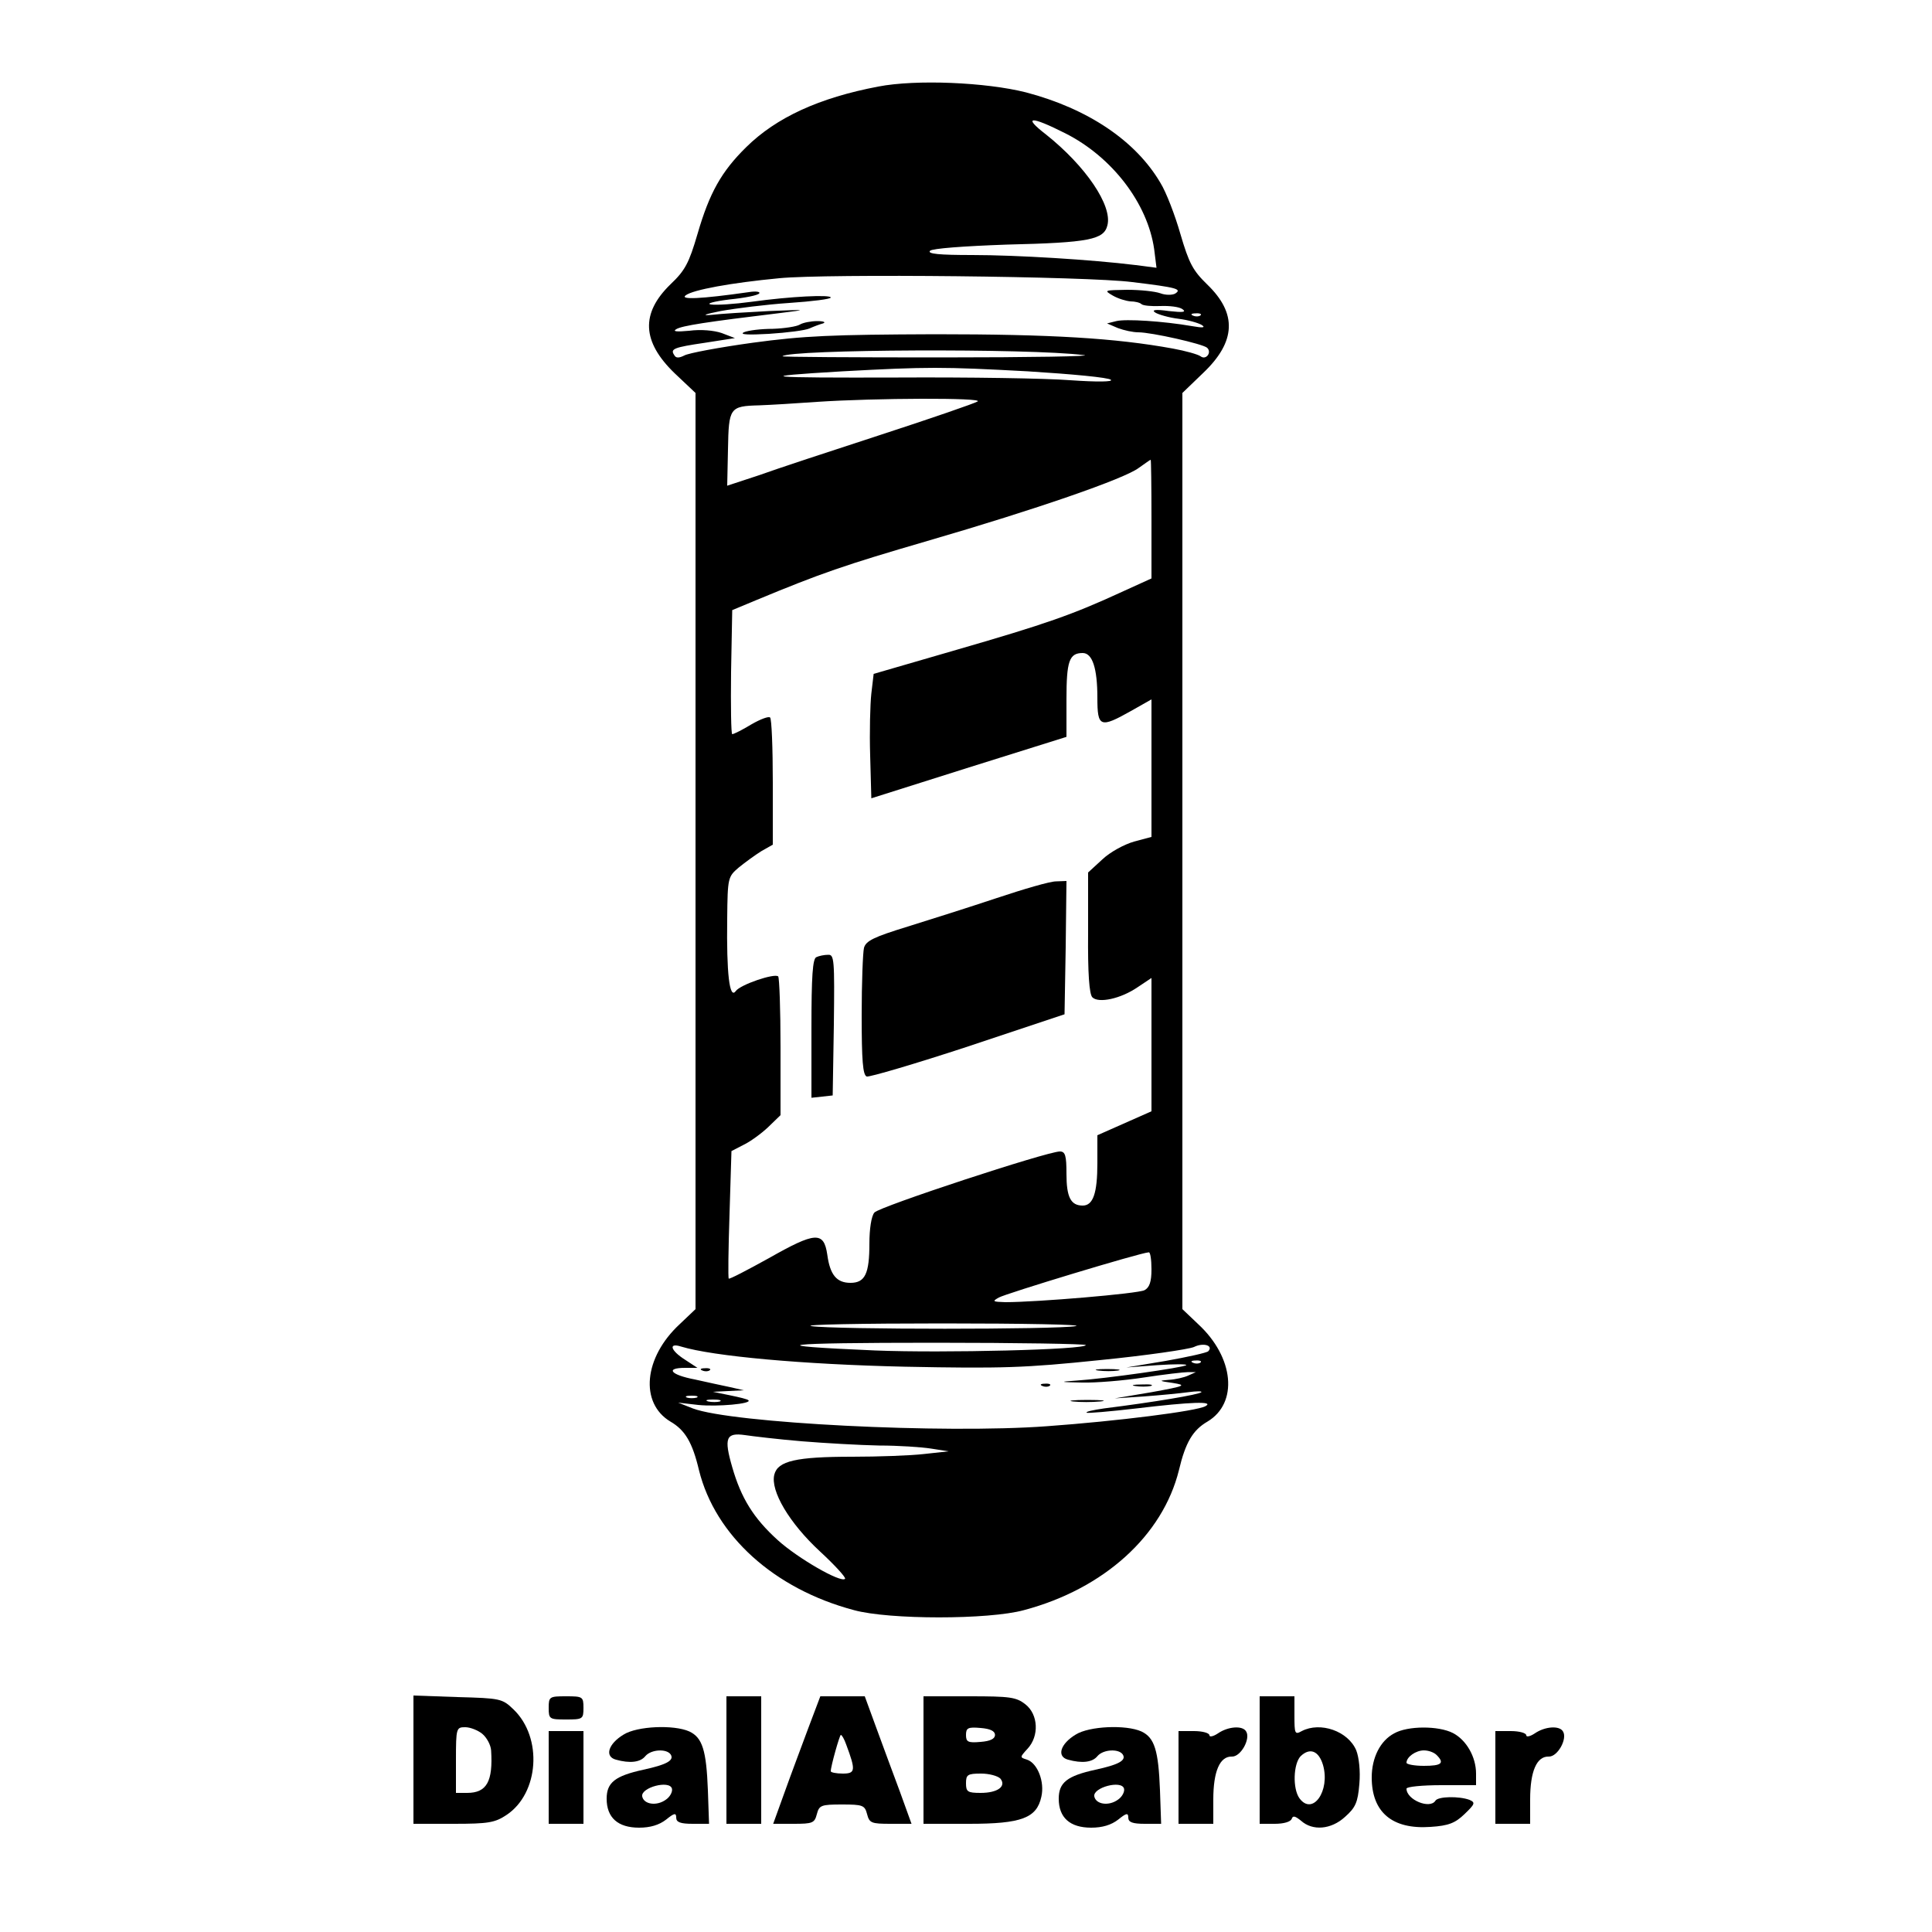 <?xml version="1.0" standalone="no"?>
<!DOCTYPE svg PUBLIC "-//W3C//DTD SVG 20010904//EN"
 "http://www.w3.org/TR/2001/REC-SVG-20010904/DTD/svg10.dtd">
<svg version="1.0" xmlns="http://www.w3.org/2000/svg"
 width="500pt" height="500pt" viewBox="0 0 500 500"
 preserveAspectRatio="xMidYMid meet">
<g transform="translate(0,500) scale(0.1,-0.1)"
fill="#000000" stroke="none">
<path d="M2273 4776 c-153 -29 -264 -80 -342 -157 -64 -63 -95 -118 -126 -225
-22 -75 -32 -94 -70 -130 -77 -75 -74 -148 11 -230 l54 -51 0 -1186 0 -1185
-41 -39 c-93 -86 -104 -204 -24 -252 38 -22 57 -54 74 -126 42 -169 194 -307
401 -362 91 -25 349 -25 440 0 207 55 359 193 401 362 17 72 36 104 74 126 80
48 69 166 -24 252 l-41 39 0 1185 0 1186 54 52 c85 81 88 154 10 229 -37 36
-47 55 -69 130 -14 49 -37 109 -52 133 -64 109 -188 192 -348 234 -103 26
-284 34 -382 15z m484 -121 c121 -61 213 -181 230 -300 l6 -48 -54 7 c-113 14
-308 26 -423 26 -85 0 -117 3 -109 11 6 6 86 12 199 16 214 5 251 13 260 50
13 51 -56 153 -159 235 -61 47 -41 49 50 3z m173 -385 c116 -14 130 -18 111
-30 -8 -4 -25 -4 -38 1 -14 5 -52 9 -86 9 -59 -1 -61 -1 -37 -15 14 -8 34 -14
46 -15 11 0 24 -3 28 -7 4 -4 26 -6 49 -5 23 1 49 -2 57 -8 11 -8 2 -9 -35 -5
-35 5 -46 3 -35 -4 8 -5 35 -13 60 -16 25 -3 52 -11 60 -16 11 -7 3 -8 -25 -3
-75 13 -172 19 -196 13 l-24 -6 28 -12 c16 -6 39 -11 53 -11 34 0 167 -30 178
-40 13 -12 -3 -33 -17 -22 -7 5 -39 14 -72 20 -148 27 -314 37 -615 37 -268
-1 -339 -4 -472 -22 -87 -12 -167 -27 -177 -33 -14 -7 -22 -7 -26 1 -11 16 -2
20 80 32 l77 12 -34 13 c-20 7 -55 10 -84 6 -33 -3 -44 -2 -34 4 14 9 79 19
270 42 72 9 70 9 -30 5 -58 -3 -125 -7 -150 -10 -26 -2 -15 2 25 10 39 7 118
17 178 21 59 4 107 10 107 14 0 8 -104 3 -205 -11 -44 -6 -91 -9 -105 -7 -14
2 7 8 48 13 40 4 75 11 77 16 3 4 -9 6 -27 3 -126 -18 -180 -20 -163 -8 19 14
116 32 242 44 123 12 798 5 913 -10z m177 -86 c-3 -3 -12 -4 -19 -1 -8 3 -5 6
6 6 11 1 17 -2 13 -5z m-302 -103 c28 -3 -138 -6 -367 -6 -229 0 -415 1 -413
3 18 18 639 21 780 3z m-145 -42 c113 -7 210 -16 215 -22 6 -5 -33 -6 -105 -1
-63 5 -263 8 -445 7 -348 -1 -383 2 -145 16 220 12 259 12 480 0z m-130 -78
c-8 -5 -121 -44 -250 -86 -129 -42 -272 -89 -316 -105 l-82 -27 2 94 c2 108 4
112 81 114 28 1 95 5 150 9 149 10 433 11 415 1z m450 -304 l0 -154 -77 -35
c-128 -59 -197 -83 -425 -149 l-217 -63 -6 -51 c-3 -27 -5 -100 -3 -161 l3
-110 253 80 252 79 0 97 c0 99 7 120 42 120 25 0 38 -39 38 -116 0 -76 7 -79
87 -34 l53 30 0 -178 0 -178 -45 -12 c-25 -7 -62 -27 -82 -46 l-37 -34 0 -155
c-1 -106 3 -160 11 -168 16 -16 73 -4 117 26 l36 24 0 -172 0 -173 -70 -31
-70 -31 0 -72 c0 -78 -11 -110 -38 -110 -31 0 -42 22 -42 82 0 47 -3 58 -17
58 -33 0 -468 -143 -480 -158 -8 -9 -13 -43 -13 -80 0 -78 -11 -102 -49 -102
-36 0 -53 21 -60 73 -9 61 -31 59 -151 -9 -56 -31 -102 -55 -104 -53 -2 2 -1
77 2 167 l5 163 31 16 c17 8 46 29 64 46 l32 31 0 176 c0 97 -3 179 -6 183 -9
9 -98 -21 -110 -38 -16 -22 -24 45 -22 188 1 106 2 108 30 132 16 13 42 32 58
42 l30 17 0 161 c0 89 -3 165 -7 168 -3 4 -25 -4 -49 -18 -23 -14 -45 -25 -49
-25 -3 0 -4 72 -3 161 l3 160 60 25 c171 71 229 91 445 154 282 82 510 161
547 189 16 11 29 21 31 21 1 0 2 -69 2 -153z m0 -1942 c0 -32 -5 -47 -18 -54
-17 -9 -279 -31 -360 -31 -33 1 -35 2 -17 12 17 10 366 116 388 117 4 1 7 -19
7 -44z m-196 -147 c-51 -9 -625 -9 -684 0 -25 4 128 7 339 7 211 0 366 -3 345
-7z m26 -49 c0 -12 -369 -21 -545 -14 -305 13 -249 20 154 20 215 0 391 -3
391 -6z m317 -16 c-4 -4 -54 -15 -110 -25 l-102 -17 80 6 c44 3 78 3 75 0 -6
-6 -209 -35 -285 -40 -45 -3 -43 -4 15 -5 36 -1 108 5 160 13 52 8 104 14 115
14 l20 0 -20 -9 c-11 -5 -33 -10 -50 -11 -27 -2 -26 -3 10 -8 37 -6 33 -8 -55
-24 l-95 -16 75 5 c41 3 93 8 115 11 22 3 37 3 34 0 -5 -6 -124 -26 -252 -42
-27 -4 -47 -8 -45 -11 2 -2 60 3 129 11 142 17 202 19 179 6 -22 -13 -230 -39
-410 -52 -269 -20 -817 8 -917 46 l-38 15 52 -6 c50 -5 139 3 130 12 -2 3 -24
8 -48 13 l-44 9 40 2 40 2 -35 8 c-19 4 -61 13 -92 20 -63 12 -77 30 -25 30
l32 0 -32 21 c-38 24 -44 45 -10 34 83 -25 313 -46 578 -52 253 -5 312 -3 505
17 121 12 230 28 244 34 24 12 51 4 37 -11z m-20 -29 c-3 -3 -12 -4 -19 -1 -8
3 -5 6 6 6 11 1 17 -2 13 -5z m-1304 -91 c-7 -2 -19 -2 -25 0 -7 3 -2 5 12 5
14 0 19 -2 13 -5z m60 -10 c-7 -2 -21 -2 -30 0 -10 3 -4 5 12 5 17 0 24 -2 18
-5z m212 -103 c61 -5 151 -10 200 -11 50 0 110 -4 135 -8 l45 -7 -64 -7 c-35
-4 -118 -7 -185 -7 -146 0 -193 -11 -202 -46 -11 -42 39 -126 118 -199 39 -36
68 -68 65 -71 -11 -11 -122 53 -174 100 -63 57 -95 109 -118 189 -22 76 -16
90 33 83 20 -3 87 -11 147 -16z"/>
<path d="M2070 4160 c-8 -5 -40 -10 -70 -11 -30 0 -64 -4 -75 -9 -12 -6 12 -7
65 -4 47 3 94 9 105 14 11 5 27 11 35 13 8 3 2 6 -15 6 -16 0 -37 -4 -45 -9z"/>
<path d="M2580 2676 c-69 -23 -173 -56 -231 -74 -88 -27 -108 -37 -113 -55 -3
-12 -6 -91 -6 -175 0 -117 3 -154 13 -158 7 -2 126 33 263 78 l249 83 3 173 2
172 -27 -1 c-16 0 -84 -20 -153 -43z"/>
<path d="M2113 2523 c-10 -3 -13 -50 -13 -184 l0 -180 28 3 27 3 3 183 c2 169
1 182 -15 181 -10 0 -24 -3 -30 -6z"/>
<path d="M1818 1453 c7 -3 16 -2 19 1 4 3 -2 6 -13 5 -11 0 -14 -3 -6 -6z"/>
<path d="M2843 1453 c15 -2 37 -2 50 0 12 2 0 4 -28 4 -27 0 -38 -2 -22 -4z"/>
<path d="M2698 1413 c7 -3 16 -2 19 1 4 3 -2 6 -13 5 -11 0 -14 -3 -6 -6z"/>
<path d="M2938 1413 c12 -2 30 -2 40 0 9 3 -1 5 -23 4 -22 0 -30 -2 -17 -4z"/>
<path d="M2777 1373 c18 -2 50 -2 70 0 21 2 7 4 -32 4 -38 0 -55 -2 -38 -4z"/>
<path d="M1070 446 l0 -166 104 0 c90 0 107 3 137 23 84 56 94 200 18 273 -29
28 -34 29 -145 32 l-114 4 0 -166z m178 67 c12 -10 22 -29 23 -43 5 -80 -11
-110 -62 -110 l-29 0 0 85 c0 83 1 85 24 85 13 0 33 -8 44 -17z"/>
<path d="M1420 580 c0 -29 2 -30 45 -30 43 0 45 1 45 30 0 29 -2 30 -45 30
-43 0 -45 -1 -45 -30z"/>
<path d="M1880 445 l0 -165 45 0 45 0 0 165 0 165 -45 0 -45 0 0 -165z"/>
<path d="M2092 528 c-17 -46 -45 -120 -61 -165 l-30 -83 53 0 c49 0 54 2 60
25 6 23 11 25 65 25 54 0 59 -2 65 -25 6 -23 11 -25 61 -25 l54 0 -30 83 c-17
45 -44 119 -61 165 l-30 82 -58 0 -57 0 -31 -82z m98 -43 c25 -67 24 -75 -9
-75 -17 0 -31 3 -31 6 0 13 23 94 26 94 3 0 9 -11 14 -25z"/>
<path d="M2390 445 l0 -165 118 0 c136 0 175 15 187 70 9 39 -10 87 -37 96
-19 6 -19 6 1 28 31 33 28 89 -5 115 -24 19 -40 21 -145 21 l-119 0 0 -165z
m185 65 c0 -10 -12 -16 -37 -18 -33 -3 -38 0 -38 18 0 18 5 21 38 18 25 -2 37
-8 37 -18z m14 -113 c16 -20 -7 -37 -51 -37 -34 0 -38 3 -38 25 0 22 4 25 39
25 21 0 43 -6 50 -13z"/>
<path d="M3260 445 l0 -165 39 0 c23 0 41 5 44 13 3 9 9 7 24 -5 30 -27 78
-23 114 10 27 24 33 37 37 85 3 34 -1 69 -8 87 -21 50 -93 75 -141 50 -18 -10
-19 -7 -19 40 l0 50 -45 0 -45 0 0 -165z m164 -13 c19 -67 -27 -132 -61 -86
-18 25 -16 89 3 109 24 23 47 14 58 -23z"/>
<path d="M1614 511 c-40 -24 -50 -57 -20 -65 36 -10 63 -7 76 9 15 18 56 20
66 4 9 -15 -11 -26 -71 -39 -73 -16 -95 -33 -95 -75 0 -49 29 -75 84 -75 29 0
52 7 70 21 21 17 26 18 26 5 0 -12 11 -16 43 -16 l42 0 -3 87 c-4 103 -14 136
-48 152 -40 18 -135 14 -170 -8z m110 -168 c-24 -18 -58 -13 -62 8 -4 23 71
43 77 20 2 -8 -5 -21 -15 -28z"/>
<path d="M2784 511 c-40 -24 -50 -57 -20 -65 36 -10 63 -7 76 9 15 18 56 20
66 4 9 -15 -11 -26 -71 -39 -73 -16 -95 -33 -95 -75 0 -49 29 -75 84 -75 29 0
52 7 70 21 21 17 26 18 26 5 0 -12 11 -16 43 -16 l42 0 -3 87 c-4 103 -14 136
-48 152 -40 18 -135 14 -170 -8z m110 -168 c-24 -18 -58 -13 -62 8 -4 23 71
43 77 20 2 -8 -5 -21 -15 -28z"/>
<path d="M3152 514 c-12 -8 -22 -10 -22 -5 0 6 -18 11 -40 11 l-40 0 0 -120 0
-120 45 0 45 0 0 63 c0 73 17 112 48 111 23 -1 49 46 37 65 -9 16 -47 13 -73
-5z"/>
<path d="M3608 514 c-36 -19 -58 -63 -58 -114 0 -90 53 -135 152 -128 47 3 64
10 88 33 27 26 29 30 13 37 -27 10 -81 9 -88 -2 -14 -23 -75 2 -75 31 0 5 41
9 90 9 l90 0 0 30 c0 43 -25 87 -60 105 -37 19 -117 19 -152 -1z m110 -56 c21
-21 13 -28 -33 -28 -25 0 -45 4 -45 8 0 15 24 32 45 32 12 0 26 -5 33 -12z"/>
<path d="M3972 514 c-12 -8 -22 -10 -22 -5 0 6 -18 11 -40 11 l-40 0 0 -120 0
-120 45 0 45 0 0 63 c0 73 17 112 48 111 23 -1 49 46 37 65 -9 16 -47 13 -73
-5z"/>
<path d="M1420 400 l0 -120 45 0 45 0 0 120 0 120 -45 0 -45 0 0 -120z"/>
</g>
</svg>
